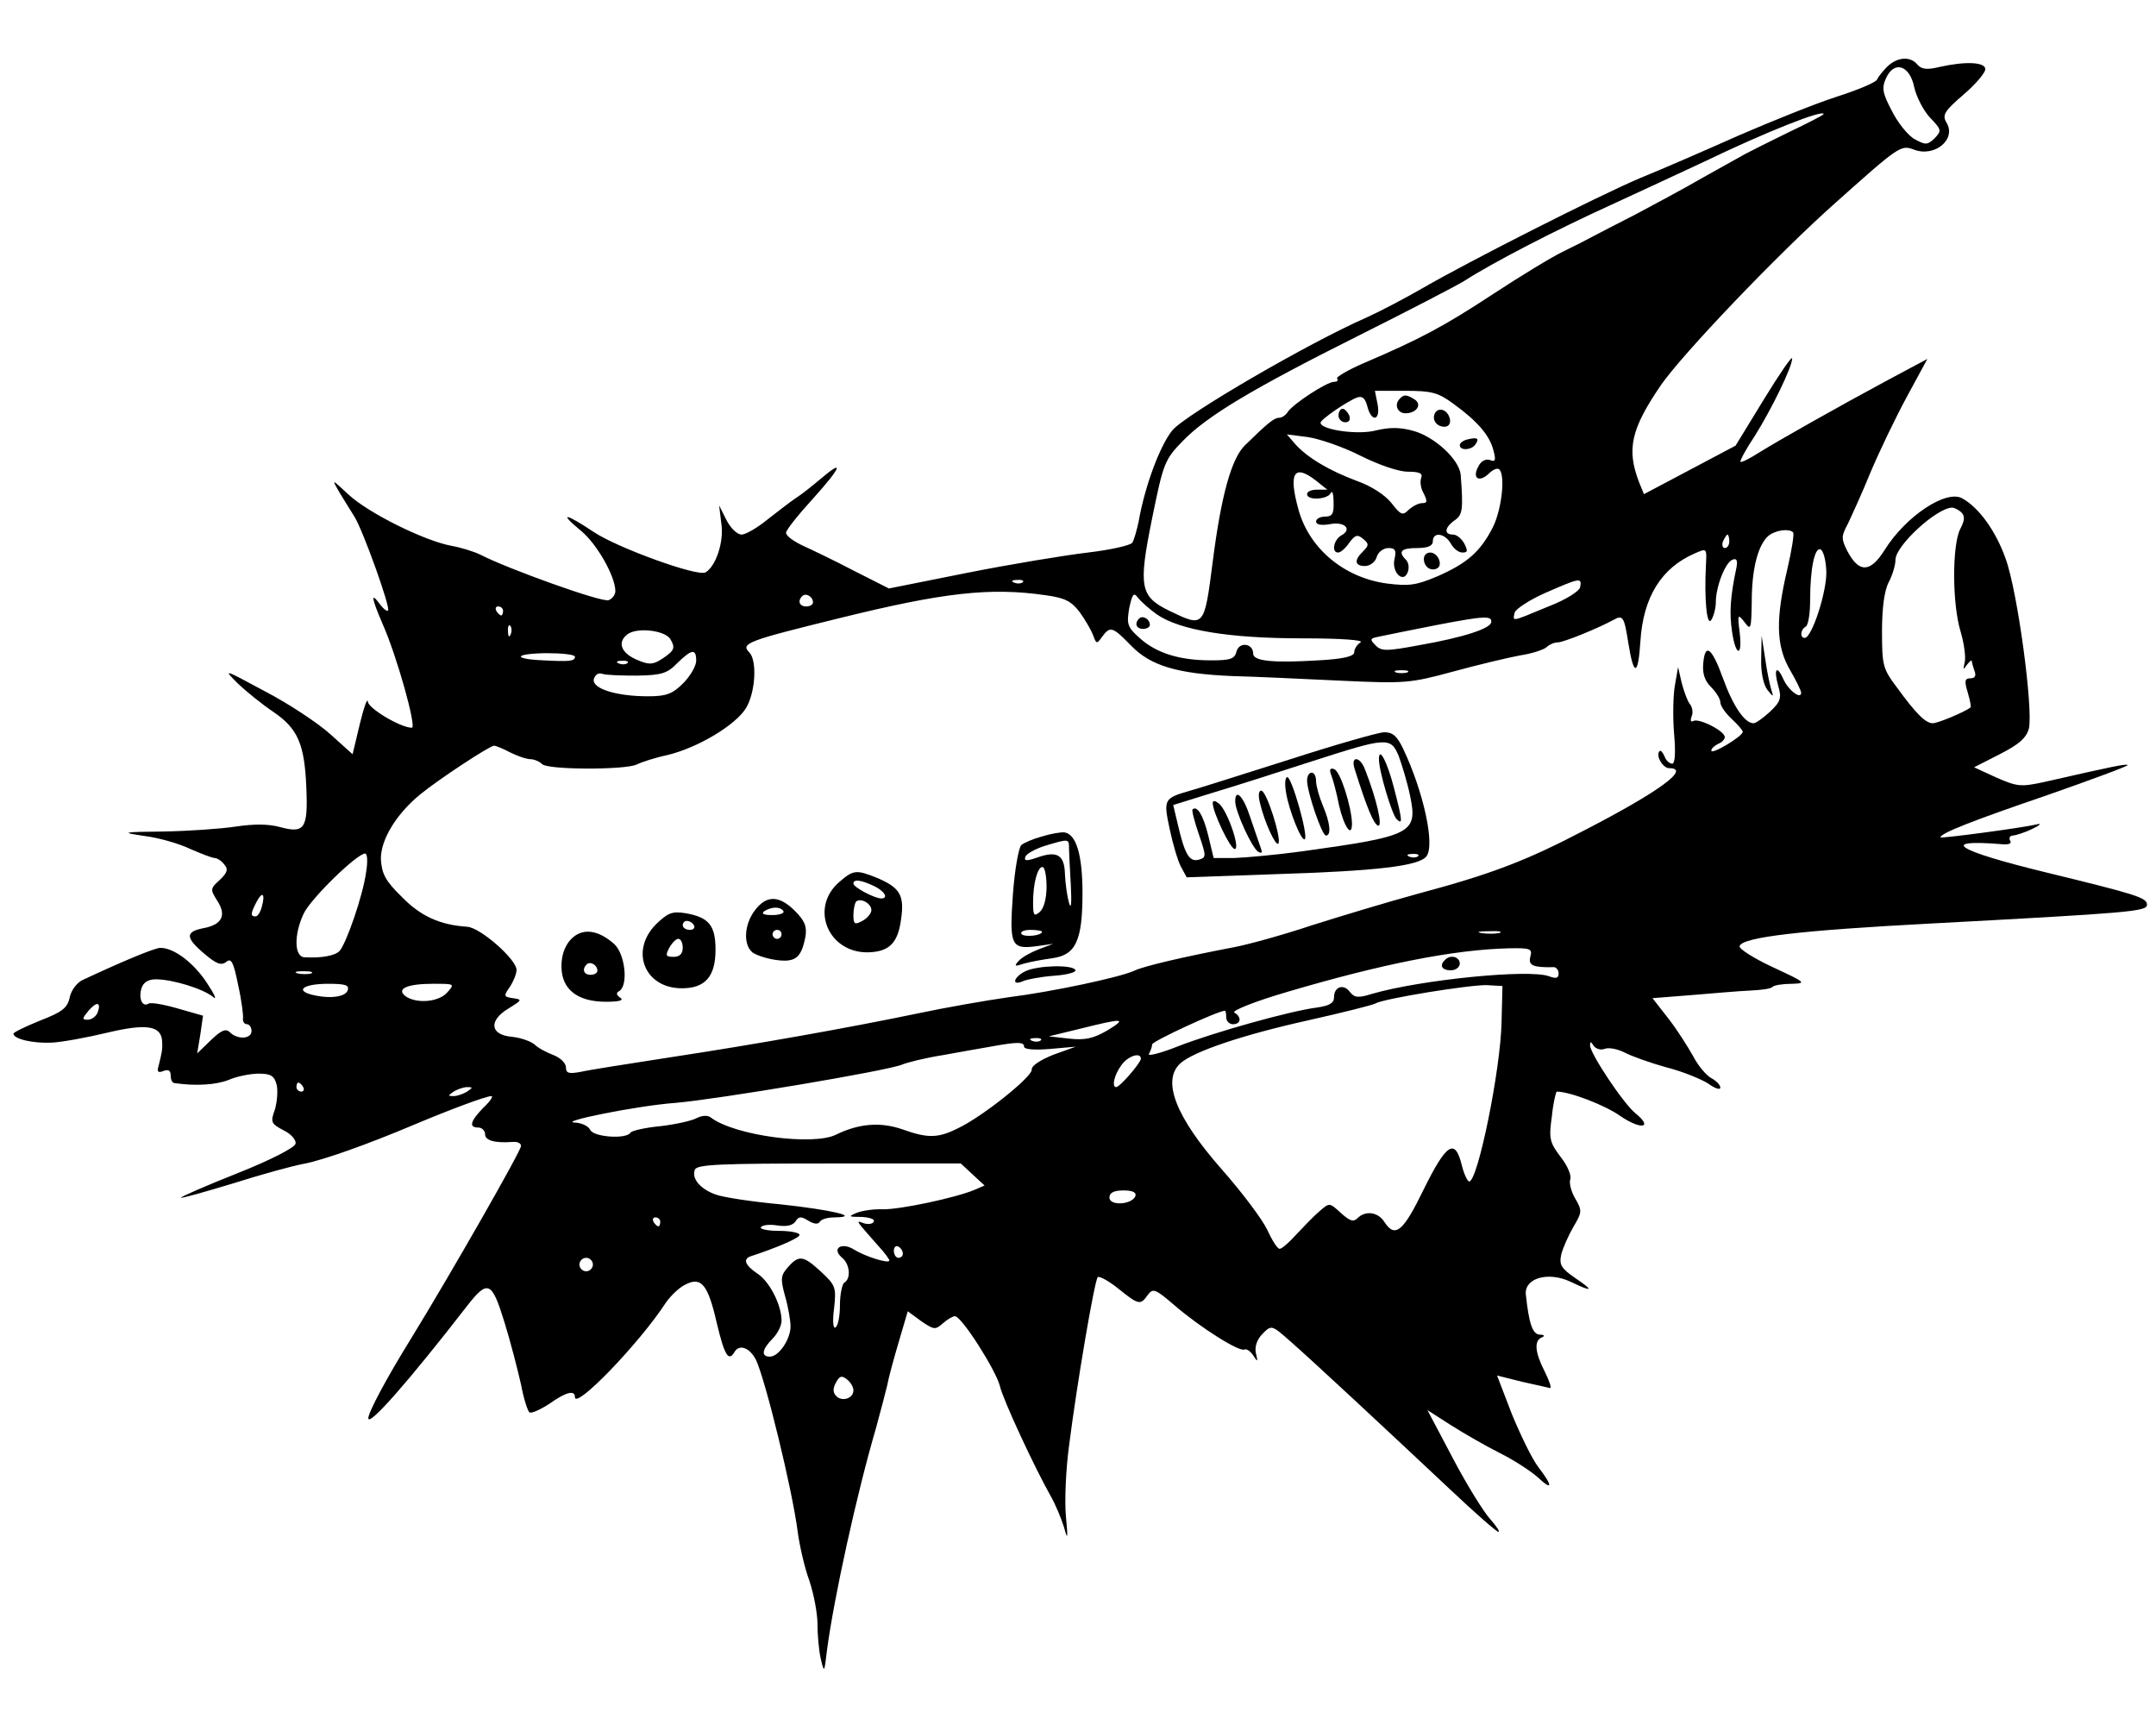 <?xml version="1.0" standalone="no"?>
<!DOCTYPE svg PUBLIC "-//W3C//DTD SVG 20010904//EN"
 "http://www.w3.org/TR/2001/REC-SVG-20010904/DTD/svg10.dtd">
<svg version="1.0" xmlns="http://www.w3.org/2000/svg"
 width="480pt" height="384pt" viewBox="0 0 480 384"
 preserveAspectRatio="xMidYMid meet">

<g transform="translate(0,384) scale(0.1,-0.1)"
fill="#000000" stroke="none">
<path d="M4201 3691 c-10 -10 -20 -23 -22 -28 -2 -6 -42 -23 -89 -38 -47 -15
-146 -55 -220 -87 -74 -33 -173 -76 -220 -95 -98 -42 -380 -185 -482 -244 -38
-22 -95 -52 -126 -66 -128 -56 -403 -216 -432 -251 -27 -33 -61 -123 -75 -203
-4 -19 -10 -40 -14 -47 -4 -6 -48 -16 -99 -22 -51 -6 -172 -26 -268 -45 l-175
-35 -77 39 c-42 22 -94 47 -114 56 -21 10 -38 22 -38 29 0 6 27 40 60 76 63
70 71 90 17 44 -19 -16 -44 -36 -57 -44 -12 -8 -40 -30 -62 -47 -22 -18 -48
-33 -57 -33 -10 0 -25 15 -34 33 l-16 32 5 -41 c6 -40 -12 -94 -35 -108 -16
-11 -195 54 -248 89 -66 44 -80 45 -29 3 35 -29 76 -101 76 -134 0 -8 -7 -17
-15 -20 -14 -6 -225 70 -285 101 -14 7 -43 16 -65 20 -60 11 -185 73 -229 114
-38 35 -38 36 -21 6 10 -16 25 -41 34 -55 19 -30 81 -203 75 -209 -2 -3 -11 4
-19 15 -20 27 -18 13 6 -43 33 -74 77 -233 66 -233 -25 0 -97 43 -98 58 -1 10
-9 -13 -18 -50 l-16 -67 -50 45 c-28 25 -93 68 -145 95 -93 50 -94 51 -60 17
19 -18 55 -47 79 -63 54 -37 69 -71 73 -168 4 -92 -4 -103 -59 -88 -26 7 -58
7 -98 1 -33 -5 -105 -10 -160 -11 -95 -1 -97 -2 -43 -10 32 -4 77 -17 102 -29
25 -11 49 -20 54 -20 5 0 15 -6 21 -14 10 -11 7 -19 -10 -35 -21 -19 -21 -21
-6 -45 22 -33 12 -54 -29 -62 -42 -8 -42 -21 2 -58 26 -22 37 -26 48 -17 11 9
16 -1 26 -51 8 -35 12 -69 11 -75 -1 -7 3 -13 9 -13 5 0 10 -7 10 -15 0 -18
-31 -20 -48 -3 -9 9 -19 5 -42 -17 l-31 -30 7 42 6 42 -56 16 c-31 9 -60 14
-65 11 -14 -9 -23 11 -16 34 4 13 15 20 32 20 37 0 105 -21 127 -39 10 -9 4 5
-14 32 -30 45 -73 77 -103 77 -13 0 -91 -33 -174 -72 -12 -6 -25 -23 -28 -39
-5 -23 -17 -32 -66 -51 -32 -13 -59 -26 -59 -29 0 -12 44 -22 85 -20 22 1 77
11 123 22 88 21 121 16 123 -19 1 -17 0 -23 -8 -55 -4 -13 -1 -16 11 -11 11 4
16 1 16 -10 0 -9 3 -16 8 -17 48 -7 93 -4 121 7 18 8 49 14 67 14 27 0 35 -5
40 -25 3 -13 1 -38 -4 -55 -10 -28 -9 -31 19 -46 17 -8 29 -22 27 -30 -2 -9
-57 -37 -130 -66 -71 -28 -127 -53 -125 -54 2 -2 54 13 117 32 63 20 133 39
155 43 44 8 147 45 246 87 81 34 161 64 173 64 5 0 -3 -12 -18 -26 -29 -30
-33 -44 -11 -44 8 0 15 -7 15 -15 0 -14 22 -20 62 -17 10 1 18 -3 18 -9 0 -11
-156 -284 -245 -429 -54 -87 -95 -164 -95 -177 0 -20 89 81 220 250 46 59 55
55 83 -36 14 -45 30 -108 37 -139 6 -32 15 -60 19 -62 4 -3 24 6 44 19 38 27
57 31 57 15 0 -29 144 120 203 211 10 14 28 32 42 39 36 19 51 2 71 -86 17
-71 26 -86 39 -64 11 19 34 10 48 -17 21 -44 81 -289 93 -383 4 -30 15 -79 26
-109 10 -30 18 -73 18 -96 0 -24 3 -58 7 -76 8 -34 8 -34 14 16 15 116 67 352
109 495 10 36 21 79 25 95 3 17 15 61 26 98 l20 68 30 -22 c28 -19 31 -20 48
-5 10 9 22 16 27 16 15 0 91 -120 100 -155 7 -31 77 -181 113 -245 11 -19 24
-51 30 -70 8 -30 9 -26 4 26 -3 33 0 103 7 155 18 142 57 369 64 376 3 3 24
-8 45 -25 46 -37 50 -38 66 -15 12 16 17 14 59 -22 59 -51 147 -106 157 -99 4
2 13 -4 19 -13 10 -16 11 -15 6 5 -3 15 3 31 15 43 20 20 20 20 63 -18 48 -42
207 -190 356 -330 54 -51 102 -93 106 -93 4 0 -4 12 -18 28 -14 15 -52 76 -83
135 l-57 108 53 -34 c30 -19 79 -47 109 -62 30 -15 67 -39 83 -53 34 -32 35
-21 2 22 -14 18 -40 72 -59 118 l-33 86 56 -14 c31 -7 59 -13 62 -14 4 0 -2
17 -12 37 -22 43 -24 69 -6 76 7 3 5 6 -5 6 -16 1 -24 24 -31 90 -3 36 50 51
99 28 50 -24 54 -21 11 8 -32 22 -36 30 -31 53 4 15 16 42 27 61 19 32 20 36
4 63 -9 15 -14 35 -11 43 3 8 -6 30 -21 49 -25 33 -27 41 -20 91 3 30 9 55 11
55 29 0 107 -30 141 -54 45 -31 75 -28 35 5 -27 21 -102 134 -102 152 0 9 2 9
8 -1 5 -7 16 -10 24 -7 9 4 29 0 45 -8 15 -8 57 -23 93 -33 36 -9 77 -26 93
-36 15 -11 27 -15 27 -9 0 6 -9 15 -20 21 -11 6 -29 27 -40 48 -11 20 -35 58
-55 84 l-36 46 88 7 c48 4 106 9 130 10 23 1 46 4 49 8 4 4 23 7 43 7 34 1 31
3 -42 37 -43 20 -76 41 -74 47 6 20 138 35 422 50 449 24 485 27 485 42 0 16
-24 23 -229 73 -196 48 -235 73 -97 62 18 -2 26 1 21 8 -3 6 0 11 7 11 7 1 27
7 43 15 17 8 21 13 10 10 -33 -8 -215 -32 -215 -29 0 9 71 37 238 94 100 35
181 65 179 67 -4 3 -29 -2 -187 -38 -51 -11 -59 -10 -105 10 l-50 23 57 29
c43 22 59 36 65 57 10 43 -25 306 -52 379 -22 62 -60 114 -97 134 -36 19 -125
-40 -172 -115 -32 -51 -57 -52 -83 -3 -14 28 -14 33 1 61 8 17 32 69 51 116
20 47 56 122 81 168 l45 83 -88 -47 c-117 -63 -239 -132 -286 -161 -22 -14
-40 -23 -42 -21 -2 2 12 28 32 58 37 59 83 153 83 172 0 7 -28 -34 -63 -91
l-63 -103 -102 -54 -102 -54 -11 27 c-28 73 -18 118 49 216 47 68 260 292 390
407 140 125 144 128 173 117 47 -18 96 24 72 61 -9 16 -4 25 38 61 27 23 49
49 49 57 0 16 -44 18 -102 5 -28 -7 -40 -5 -49 5 -16 20 -46 17 -68 -5z m61
-46 c5 -22 21 -52 35 -67 26 -27 26 -29 10 -46 -16 -15 -20 -15 -44 -2 -15 8
-38 37 -51 63 -21 40 -23 51 -13 73 18 40 53 29 63 -21z m-202 -59 c0 -2 -35
-20 -77 -40 -43 -21 -87 -43 -98 -49 -11 -6 -54 -30 -95 -53 -41 -24 -109 -60
-150 -82 -41 -21 -84 -43 -95 -49 -11 -6 -40 -21 -65 -33 -25 -12 -94 -54
-155 -94 -111 -73 -164 -101 -288 -154 -37 -16 -64 -32 -60 -35 3 -4 0 -7 -7
-7 -16 0 -91 -49 -103 -67 -4 -7 -13 -13 -19 -13 -11 0 -25 -11 -76 -61 -30
-29 -53 -110 -72 -259 -19 -148 -19 -147 -96 -110 -66 32 -70 53 -39 206 25
123 28 131 68 172 54 56 156 117 396 237 106 53 210 107 230 119 65 42 207
115 328 170 65 30 158 73 207 96 139 67 266 117 266 106z m-824 -645 c54 -39
81 -71 89 -104 6 -22 4 -26 -8 -21 -9 3 -20 -2 -26 -15 -14 -26 2 -36 24 -15
9 9 19 13 23 9 14 -14 5 -91 -15 -130 -28 -54 -57 -79 -123 -108 -47 -20 -63
-22 -112 -16 -96 13 -173 78 -197 164 -23 83 -10 103 39 65 l25 -20 -22 0
c-13 0 -23 -4 -23 -10 0 -15 47 -12 53 3 3 6 6 -3 6 -20 1 -27 -3 -33 -19 -33
-11 0 -20 -5 -20 -11 0 -7 11 -9 30 -6 33 7 52 -11 26 -25 -17 -10 -22 -38 -7
-38 6 0 17 10 25 22 13 17 18 19 30 9 14 -11 14 -15 1 -28 -21 -20 -19 -33 4
-33 11 0 23 9 26 20 3 11 15 20 26 20 15 0 18 -5 14 -23 -8 -30 19 -57 29 -31
4 10 2 22 -4 28 -18 18 -11 26 25 26 24 0 35 5 35 15 0 22 27 18 40 -5 6 -11
17 -20 26 -20 12 0 12 4 4 20 -6 11 -17 20 -25 20 -21 0 -19 16 4 32 17 12 19
23 13 101 -3 34 -58 85 -106 98 -29 8 -52 8 -82 1 -39 -11 -124 1 -124 17 0 7
58 47 81 56 12 4 18 -1 23 -19 9 -37 30 -33 23 4 l-6 30 68 0 c59 0 73 -4 107
-29z m-206 -116 c40 -20 84 -35 104 -35 27 0 34 -4 30 -14 -3 -8 -1 -24 6 -35
8 -17 8 -21 -4 -21 -8 0 -21 -7 -30 -15 -13 -13 -17 -12 -38 15 -14 18 -45 38
-76 49 -62 23 -111 52 -138 82 l-19 22 47 -6 c26 -4 79 -22 118 -42z m1337
-126 c8 -8 7 -18 -3 -37 -18 -36 -18 -166 1 -228 8 -27 12 -58 9 -69 -4 -16
-3 -17 5 -5 6 8 11 12 11 8 0 -3 3 -13 6 -22 4 -10 1 -16 -9 -16 -13 0 -14 -6
-6 -32 5 -17 8 -32 6 -33 -15 -11 -73 -35 -84 -35 -16 0 -38 22 -80 80 -31 41
-33 49 -33 124 0 52 5 91 15 110 8 15 15 38 15 50 0 31 91 115 126 116 5 0 15
-5 21 -11z m-375 -44 c3 -3 -3 -40 -13 -83 -26 -110 -25 -170 6 -223 14 -24
25 -47 25 -51 0 -16 -28 5 -39 29 -15 34 -23 25 -12 -14 8 -27 5 -35 -18 -57
-15 -14 -32 -26 -37 -26 -20 0 -46 39 -68 100 -25 69 -40 80 -44 33 -2 -22 3
-38 17 -52 12 -12 21 -27 21 -34 0 -8 11 -24 25 -37 14 -13 25 -26 25 -29 0
-10 -70 -52 -70 -42 0 5 7 11 15 15 8 3 15 10 15 15 0 14 -58 43 -70 36 -6 -3
-7 1 -4 10 4 8 2 21 -4 28 -5 6 -13 28 -18 47 l-8 35 -7 -40 c-4 -22 -5 -70
-2 -107 4 -44 2 -68 -4 -68 -6 0 -14 7 -17 16 -4 9 -9 15 -11 12 -10 -9 7 -38
21 -38 49 0 -20 -51 -186 -137 -132 -69 -207 -98 -375 -143 -66 -18 -172 -50
-235 -70 -63 -21 -142 -43 -175 -49 -110 -21 -200 -42 -220 -52 -33 -15 -184
-47 -280 -59 -49 -7 -141 -23 -202 -36 -154 -32 -356 -68 -553 -98 -91 -14
-180 -28 -197 -32 -27 -5 -33 -3 -33 10 0 9 -12 21 -27 27 -16 6 -35 16 -43
24 -8 7 -31 15 -50 17 -49 4 -53 36 -8 63 31 19 31 20 10 23 -21 3 -21 5 -7
25 8 12 15 29 15 38 0 23 -80 94 -110 96 -60 4 -103 23 -145 66 -37 36 -45 52
-47 84 -1 43 34 101 88 145 39 32 154 108 164 108 4 0 21 -7 36 -15 16 -8 36
-15 45 -15 8 0 20 -5 26 -11 13 -13 185 -13 210 -1 10 5 40 15 68 21 68 16
153 67 176 105 21 35 25 106 7 124 -20 20 -2 26 201 76 231 57 335 69 459 51
43 -6 57 -13 76 -38 13 -18 26 -41 30 -52 7 -19 8 -19 20 -2 18 24 23 22 65
-21 43 -44 102 -62 226 -67 44 -1 150 -6 235 -10 149 -7 159 -6 255 20 55 15
122 31 149 36 27 4 54 13 60 19 5 5 16 10 24 10 13 0 89 31 124 50 21 12 24 7
33 -50 12 -76 22 -76 27 1 6 100 47 165 121 197 27 12 27 12 25 -26 -4 -76 2
-138 12 -122 5 8 10 26 10 39 0 35 21 89 37 95 9 4 12 -1 9 -17 -14 -66 -16
-102 -10 -142 8 -57 24 -59 17 -2 -5 40 -4 41 11 22 14 -19 15 -16 16 46 0 73
14 127 38 147 16 12 45 16 54 7z m-142 -20 c0 -8 -4 -15 -10 -15 -5 0 -7 7 -4
15 4 8 8 15 10 15 2 0 4 -7 4 -15z m216 -66 c2 -44 -32 -149 -48 -149 -11 0
-10 18 2 25 6 3 10 30 10 59 0 70 10 118 23 113 6 -2 12 -23 13 -48z m-1789
-25 c-3 -3 -12 -4 -19 -1 -8 3 -5 6 6 6 11 1 17 -2 13 -5z m1241 -11 c-2 -9
-31 -28 -73 -44 -82 -34 -77 -33 -73 -13 2 8 32 28 68 44 78 34 82 35 78 13z
m-1708 -34 c0 -5 -7 -9 -15 -9 -15 0 -20 12 -9 23 8 8 24 -1 24 -14z m766 -27
c51 -35 161 -53 323 -53 89 0 139 -4 130 -9 -8 -5 -14 -15 -14 -22 0 -9 -24
-15 -80 -18 -100 -6 -145 -2 -145 15 0 23 -31 27 -37 5 -4 -17 -14 -20 -57
-20 -70 0 -121 16 -158 49 -28 25 -30 31 -24 67 7 32 10 36 19 24 7 -9 26 -26
43 -38z m-1456 8 c0 -5 -2 -10 -4 -10 -3 0 -8 5 -11 10 -3 6 -1 10 4 10 6 0
11 -4 11 -10z m2200 -25 c-1 -14 -62 -34 -159 -51 -75 -14 -86 -14 -99 0 -13
13 -12 15 9 19 13 3 69 14 124 25 109 21 127 22 125 7z m-2183 -27 c-3 -8 -6
-5 -6 6 -1 11 2 17 5 13 3 -3 4 -12 1 -19z m355 -10 c12 -20 10 -26 -17 -44
-21 -14 -30 -14 -54 -4 -38 15 -48 40 -24 58 21 16 82 9 95 -10z m-212 -40 c0
-10 -12 -11 -70 -8 -70 3 -66 15 6 16 35 0 64 -3 64 -8z m270 -9 c0 -11 -13
-34 -29 -50 -24 -24 -38 -29 -78 -29 -71 0 -125 17 -121 38 3 10 10 15 19 12
8 -3 43 -4 78 -4 54 1 67 5 89 28 32 31 42 33 42 5z m-153 -5 c-3 -3 -12 -4
-19 -1 -8 3 -5 6 6 6 11 1 17 -2 13 -5z m1736 -21 c-7 -2 -19 -2 -25 0 -7 3
-2 5 12 5 14 0 19 -2 13 -5z m-2318 -445 c-7 -52 -44 -158 -59 -175 -11 -11
-41 -16 -78 -14 -23 1 -24 50 -2 97 16 34 119 134 137 134 5 0 6 -19 2 -42z
m-232 -76 c-3 -12 -9 -22 -14 -22 -12 0 -11 7 2 32 13 25 20 19 12 -10z m2755
-59 c-10 -2 -28 -2 -40 0 -13 2 -5 4 17 4 22 1 32 -1 23 -4z m69 -53 c-5 -19
6 -24 51 -23 6 1 12 -6 12 -14 0 -11 -6 -12 -22 -6 -46 16 -284 -8 -392 -39
-32 -10 -40 -9 -50 3 -14 20 -36 13 -36 -11 0 -13 -10 -19 -39 -23 -61 -8
-228 -55 -308 -86 -40 -16 -69 -23 -65 -17 3 6 7 15 7 21 0 7 147 75 162 75 2
0 3 -7 3 -15 0 -8 7 -15 15 -15 18 0 20 16 3 26 -6 4 46 25 118 46 210 62 370
94 493 97 49 1 53 -1 48 -19z m-2714 -37 c-7 -2 -21 -2 -30 0 -10 3 -4 5 12 5
17 0 24 -2 18 -5z m81 -38 c-6 -15 -42 -19 -81 -9 -37 10 -15 24 37 24 40 0
48 -3 44 -15z m221 -5 c-19 -21 -69 -25 -93 -7 -20 16 5 27 62 27 49 0 49 0
31 -20z m2348 -65 c-2 -106 -53 -355 -72 -355 -4 0 -12 17 -17 38 -15 59 -34
46 -84 -55 -46 -95 -64 -110 -88 -73 -14 22 -42 26 -60 8 -9 -9 -17 -6 -37 12
-25 23 -25 23 -47 4 -12 -10 -35 -34 -51 -51 -16 -18 -33 -33 -38 -33 -5 0
-17 19 -28 43 -11 23 -56 83 -101 134 -103 117 -134 198 -92 236 29 26 137 63
286 96 76 17 143 34 148 37 17 11 211 42 248 41 l35 -2 -2 -80z m-3126 20 c-4
-8 -13 -15 -22 -15 -13 0 -12 3 2 20 19 22 29 19 20 -5z m2248 -39 c-31 -18
-50 -22 -85 -18 l-45 5 70 17 c96 24 106 24 60 -4z m-148 -22 c-3 -3 -12 -4
-19 -1 -8 3 -5 6 6 6 11 1 17 -2 13 -5z m-37 -14 c0 -6 22 -8 58 -5 l57 5 -50
-18 c-30 -12 -49 -25 -48 -33 2 -15 -108 -104 -165 -131 -44 -22 -67 -22 -123
-2 -49 17 -97 13 -148 -12 -51 -25 -225 -2 -278 38 -7 6 -20 5 -32 -1 -11 -6
-47 -14 -81 -18 -33 -3 -63 -10 -66 -14 -9 -16 -84 -10 -90 6 -4 8 -18 15 -33
16 -44 1 139 38 224 44 93 8 469 71 503 85 12 5 52 15 90 21 37 7 85 15 107
19 60 11 75 11 75 0z m260 -27 c-1 -10 -47 -63 -55 -63 -10 0 -5 26 11 48 14
21 44 31 44 15z m-1865 -63 c3 -5 1 -10 -4 -10 -6 0 -11 5 -11 10 0 6 2 10 4
10 3 0 8 -4 11 -10z m365 -10 c-8 -5 -22 -10 -30 -10 -13 0 -13 1 0 10 8 5 22
10 30 10 13 0 13 -1 0 -10z m1126 -185 l26 -24 -23 -10 c-44 -18 -163 -43
-202 -43 -21 1 -48 -3 -60 -8 -19 -8 -18 -9 11 -9 18 -1 31 -5 27 -11 -3 -5
-13 -6 -22 -3 -19 7 -19 8 32 -50 14 -15 25 -30 25 -33 0 -8 -54 9 -78 24 -28
18 -52 3 -27 -18 17 -14 20 -46 5 -55 -5 -3 -10 -26 -10 -50 0 -24 -4 -46 -10
-50 -5 -3 -7 13 -3 43 5 46 3 51 -28 80 -40 37 -50 39 -74 12 -17 -19 -18 -26
-7 -66 7 -24 12 -54 12 -67 0 -28 -26 -67 -46 -67 -20 0 -18 16 6 40 11 11 20
29 20 40 0 35 -27 88 -54 105 -28 19 -33 33 -13 39 55 18 107 40 107 47 0 5
-21 9 -46 9 -25 0 -43 4 -40 8 3 5 19 7 37 4 20 -3 34 0 40 9 7 11 12 12 28 2
13 -8 22 -9 26 -3 3 6 18 10 33 10 61 1 -8 17 -120 29 -65 6 -130 16 -145 22
-34 12 -54 36 -46 55 4 12 56 14 299 14 l293 0 27 -25z m362 -47 c-7 -20 -58
-23 -58 -4 0 11 10 16 31 16 20 0 29 -4 27 -12z m-1058 -58 c0 -5 -2 -10 -4
-10 -3 0 -8 5 -11 10 -3 6 -1 10 4 10 6 0 11 -4 11 -10z m540 -71 c0 -5 -4 -9
-10 -9 -5 0 -10 7 -10 16 0 8 5 12 10 9 6 -3 10 -10 10 -16z m-690 -24 c0 -8
-7 -15 -15 -15 -8 0 -15 7 -15 15 0 8 7 15 15 15 8 0 15 -7 15 -15z m580 -280
c0 -18 -25 -26 -38 -13 -8 8 -8 17 -1 30 8 15 13 17 25 7 8 -6 14 -17 14 -24z"/>
<path d="M3117 2953 c-14 -13 -6 -33 12 -33 25 0 38 20 20 31 -17 11 -24 11
-32 2z"/>
<path d="M2980 2915 c0 -8 7 -15 15 -15 9 0 12 6 9 15 -4 8 -10 15 -15 15 -5
0 -9 -7 -9 -15z"/>
<path d="M3195 2921 c-8 -15 3 -31 21 -31 9 0 14 7 12 17 -4 20 -24 28 -33 14z"/>
<path d="M3268 2862 c-10 -2 -18 -8 -18 -13 0 -13 27 -11 35 2 9 13 4 16 -17
11z"/>
<path d="M3170 2596 c0 -18 16 -29 30 -21 13 8 1 35 -16 35 -8 0 -14 -6 -14
-14z"/>
<path d="M3921 2374 c-1 -31 5 -58 14 -70 13 -16 14 -16 9 -1 -3 9 -10 41 -14
70 l-8 52 -1 -51z"/>
<path d="M2870 2149 c-102 -32 -201 -64 -220 -69 -59 -17 -60 -19 -46 -85 7
-33 18 -71 25 -84 l13 -24 197 7 c224 7 321 18 337 40 19 26 -7 144 -52 239
-14 29 -23 37 -43 37 -14 -1 -109 -28 -211 -61z m244 8 c7 -19 19 -58 25 -87
18 -85 6 -91 -239 -125 -58 -8 -126 -14 -152 -15 l-46 0 -12 50 c-11 45 -25
68 -35 58 -2 -2 4 -26 14 -55 17 -50 17 -52 -1 -57 -21 -5 -31 14 -47 84 l-9
38 87 27 c47 14 147 46 221 70 168 54 176 55 194 12z m43 -223 c-3 -3 -12 -4
-19 -1 -8 3 -5 6 6 6 11 1 17 -2 13 -5z"/>
<path d="M3070 2150 c0 -27 29 -123 39 -133 14 -14 14 -6 -5 67 -15 59 -34 96
-34 66z"/>
<path d="M3016 2128 c27 -86 42 -122 52 -126 11 -3 -3 59 -29 125 -11 30 -33
31 -23 1z"/>
<path d="M2964 2114 c4 -10 12 -40 17 -66 11 -48 29 -75 29 -41 -1 37 -26 117
-40 121 -9 3 -11 -1 -6 -14z"/>
<path d="M2910 2103 c0 -26 33 -123 42 -123 12 0 10 27 -7 67 -8 19 -15 44
-15 54 0 11 -4 19 -10 19 -5 0 -10 -7 -10 -17z"/>
<path d="M2863 2077 c6 -40 35 -112 42 -105 8 8 -29 138 -39 138 -5 0 -6 -15
-3 -33z"/>
<path d="M2805 2053 c10 -43 35 -97 41 -91 8 9 -26 118 -38 118 -6 0 -7 -11
-3 -27z"/>
<path d="M2750 2056 c0 -22 37 -103 51 -112 9 -5 10 -2 5 11 -4 11 -14 41 -23
67 -15 46 -33 64 -33 34z"/>
<path d="M2700 2052 c0 -20 39 -102 49 -102 13 0 -16 85 -35 101 -9 7 -14 8
-14 1z"/>
<path d="M2320 1978 c-19 -5 -40 -14 -46 -19 -6 -5 -15 -55 -19 -111 -8 -114
-4 -122 55 -114 l35 5 -32 -12 c-18 -7 -38 -18 -45 -26 -11 -12 -9 -13 12 -6
14 4 42 9 63 12 52 7 67 39 67 145 0 85 -14 131 -40 135 -8 1 -31 -3 -50 -9z
m60 -25 c0 -10 2 -47 4 -83 2 -41 1 -56 -4 -40 -4 14 -8 42 -9 63 -1 44 -17
54 -62 38 -23 -8 -30 -8 -26 2 2 6 21 17 43 24 53 16 54 16 54 -4z m-50 -87
c0 -26 -6 -48 -15 -56 -13 -11 -15 -8 -15 21 0 43 10 79 21 79 5 0 9 -20 9
-44z m-10 -100 c0 -9 -40 -13 -46 -5 -3 5 6 9 20 9 14 0 26 -2 26 -4z"/>
<path d="M1869 1877 c-67 -57 -26 -158 63 -157 47 1 67 20 74 73 8 54 -2 71
-54 93 -45 18 -52 18 -83 -9z m76 -9 c24 -11 34 -28 17 -28 -15 0 -62 25 -62
33 0 10 15 9 45 -5z m-5 -54 c0 -7 -9 -18 -20 -24 -17 -9 -20 -8 -20 13 0 13
3 26 6 30 10 9 34 -4 34 -19z"/>
<path d="M1681 1814 c-24 -31 -27 -76 -6 -94 8 -6 31 -14 53 -17 43 -6 56 5
65 51 4 23 -1 36 -23 58 -35 35 -63 36 -89 2z m63 -2 c3 -5 -8 -9 -25 -9 -19
0 -25 3 -17 9 17 10 35 10 42 0z m-4 -52 c0 -5 -4 -10 -10 -10 -5 0 -10 5 -10
10 0 6 5 10 10 10 6 0 10 -4 10 -10z"/>
<path d="M1460 1782 c-58 -59 -25 -142 58 -142 52 0 75 26 75 86 0 54 -15 72
-66 81 -31 5 -40 1 -67 -25z m85 -2 c3 -5 -1 -10 -9 -10 -9 0 -16 5 -16 10 0
6 4 10 9 10 6 0 13 -4 16 -10z m-25 -50 c0 -13 -7 -20 -20 -20 -18 0 -19 3
-10 20 6 11 15 20 20 20 6 0 10 -9 10 -20z"/>
<path d="M1271 1749 c-14 -15 -21 -36 -21 -60 0 -51 35 -79 99 -79 29 0 41 3
32 9 -9 6 -10 11 -2 15 20 13 13 81 -11 104 -37 33 -72 37 -97 11z m59 -70 c0
-5 -7 -9 -15 -9 -15 0 -20 12 -9 23 8 8 24 -1 24 -14z"/>
<path d="M2283 1678 c-27 -13 -32 -34 -5 -22 9 4 41 10 70 12 28 2 50 8 46 13
-7 12 -84 10 -111 -3z"/>
<path d="M2536 2463 c-11 -11 -6 -23 9 -23 8 0 15 4 15 9 0 13 -16 22 -24 14z"/>
<path d="M3217 1703 c-13 -12 -7 -23 13 -23 11 0 20 7 20 15 0 15 -21 21 -33
8z"/>
</g>
</svg>
